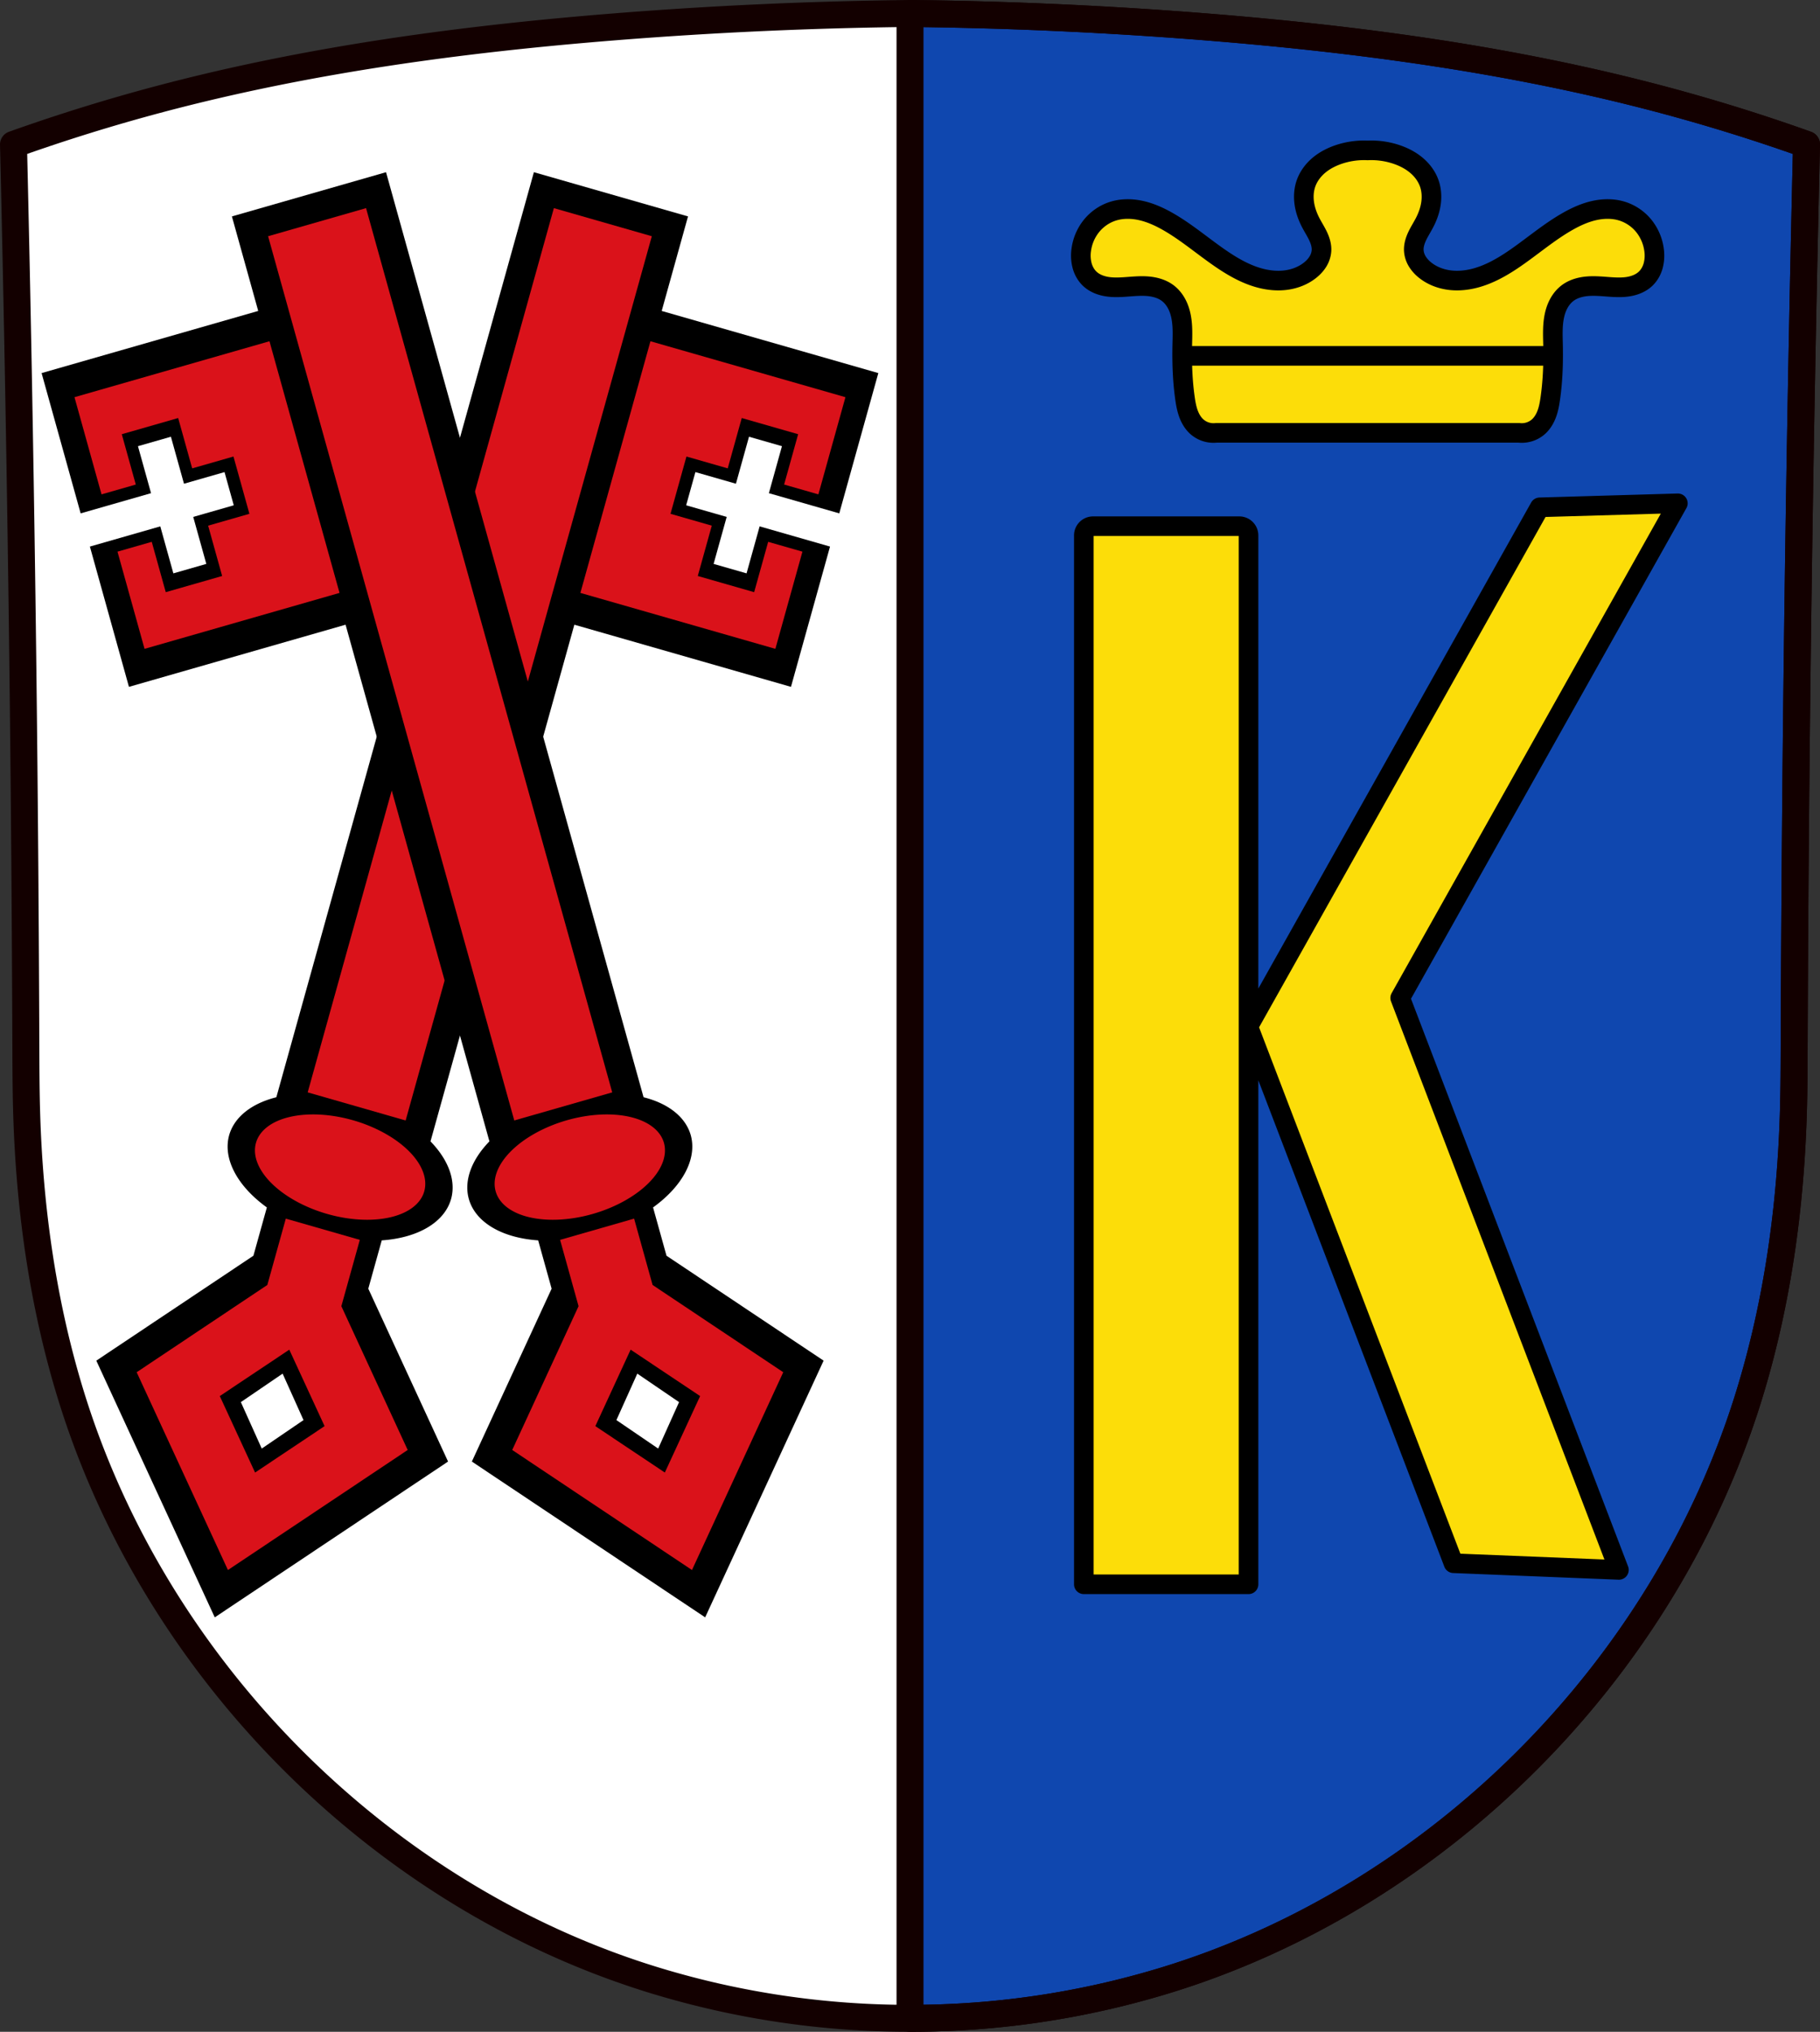 <svg xmlns="http://www.w3.org/2000/svg" width="742.424" height="828.76" viewBox="0 0 196.433 219.276"><rect x="0" y="0" width="196.433" height="219.276" fill="#333333" stroke="none"/><path style="fill:#fff;stroke:none;stroke-width:2.91;stroke-linecap:round;stroke-linejoin:round;stroke-miterlimit:4;stroke-dasharray:none;stroke-opacity:1" d="M-83.532 40.65a464.091 464.091 0 0 0-31.879 1.443c-16.529 1.318-33.037 3.533-49.085 7.789a198.131 198.131 0 0 0-15.798 4.905c.772 32.4 1.216 64.81 1.333 97.22.008 2.308.015 4.616.077 6.924.283 10.448 1.724 20.899 4.796 30.867 9.217 29.908 33.792 54.265 63.191 63.18a93.929 93.929 0 0 0 27.365 4.038 93.924 93.924 0 0 0 27.363-4.038c29.399-8.915 53.974-33.272 63.191-63.18 3.072-9.968 4.513-20.42 4.796-30.867.063-2.308.07-4.616.077-6.924.117-32.41.562-64.82 1.333-97.22a198.132 198.132 0 0 0-15.797-4.905c-16.049-4.256-32.557-6.47-49.086-7.79a464.076 464.076 0 0 0-31.877-1.442z" transform="translate(181.75 -39.195)"/><path style="opacity:1;fill:#0f47af;fill-opacity:1;fill-rule:evenodd;stroke:#130000;stroke-width:2.91;stroke-linecap:round;stroke-linejoin:round;stroke-miterlimit:4;stroke-dasharray:none;stroke-opacity:1;paint-order:fill markers stroke" d="M-83.532 40.65v216.366a93.922 93.922 0 0 0 27.363-4.038c29.399-8.915 53.974-33.272 63.191-63.18 3.072-9.968 4.513-20.42 4.796-30.867.063-2.308.069-4.616.077-6.924.117-32.41.562-64.82 1.334-97.22A198.13 198.13 0 0 0-2.57 49.882c-16.048-4.256-32.557-6.47-49.086-7.79a464.079 464.079 0 0 0-31.877-1.442z" transform="translate(181.75 -39.195)"/><path style="fill:none;stroke:#130000;stroke-width:2.91;stroke-linecap:round;stroke-linejoin:round;stroke-miterlimit:4;stroke-dasharray:none;stroke-opacity:1" d="M-83.532 40.65a464.091 464.091 0 0 0-31.879 1.443c-16.529 1.318-33.037 3.533-49.085 7.789a198.132 198.132 0 0 0-15.798 4.905c.772 32.4 1.216 64.81 1.333 97.22.008 2.308.015 4.616.077 6.924.283 10.448 1.724 20.899 4.796 30.867 9.217 29.908 33.792 54.265 63.191 63.18a93.929 93.929 0 0 0 27.365 4.038 93.924 93.924 0 0 0 27.363-4.038c29.399-8.915 53.974-33.272 63.191-63.18 3.072-9.968 4.513-20.42 4.796-30.867.063-2.308.07-4.616.077-6.924.117-32.41.562-64.82 1.333-97.22a198.132 198.132 0 0 0-15.797-4.905c-16.049-4.256-32.557-6.47-49.086-7.79a464.076 464.076 0 0 0-31.877-1.442z" transform="translate(181.75 -39.195)"/><path style="fill:#fcdd09;fill-opacity:1;stroke:#000;stroke-width:2.117;stroke-linecap:round;stroke-linejoin:round;stroke-miterlimit:4;stroke-dasharray:none;stroke-opacity:1" d="M-34.533 55.418c-.92 0-1.84.15-2.712.442-.77.26-1.508.632-2.133 1.152-.624.52-1.133 1.19-1.406 1.955-.248.693-.297 1.449-.192 2.177.104.729.358 1.43.697 2.084.253.487.554.95.789 1.446.234.497.403 1.04.367 1.588a2.57 2.57 0 0 1-.391 1.174c-.22.355-.511.661-.837.92-.732.584-1.635.934-2.562 1.062-.927.128-1.877.039-2.783-.195-1.457-.375-2.795-1.114-4.045-1.95-2.028-1.356-3.873-2.987-5.995-4.19-.9-.509-1.852-.94-2.86-1.166-1.01-.225-2.08-.236-3.063.083-.903.292-1.711.86-2.305 1.6a5.214 5.214 0 0 0-1.09 2.59 4.285 4.285 0 0 0 .096 1.671c.148.542.431 1.052.842 1.435.493.459 1.148.716 1.813.828.664.11 1.344.085 2.016.038.782-.054 1.566-.136 2.348-.08.782.057 1.573.263 2.203.73.408.304.735.708.976 1.156.241.448.397.938.492 1.437.191.999.142 2.025.12 3.042-.04 1.906.024 3.818.29 5.706.08.568.179 1.137.375 1.676.196.539.495 1.05.925 1.43a2.712 2.712 0 0 0 2.094.65h32.649a2.712 2.712 0 0 0 2.095-.65c.43-.38.729-.891.925-1.43.196-.54.295-1.108.375-1.676.266-1.888.33-3.8.29-5.706-.022-1.017-.071-2.043.12-3.042.095-.5.25-.99.492-1.437.24-.448.568-.852.976-1.156.63-.467 1.421-.673 2.203-.73.782-.056 1.566.026 2.348.08.672.047 1.351.073 2.016-.038.664-.112 1.32-.37 1.812-.828.411-.383.694-.893.843-1.435a4.284 4.284 0 0 0 .096-1.672 5.213 5.213 0 0 0-1.09-2.589A4.927 4.927 0 0 0-6.62 62c-.983-.319-2.054-.308-3.062-.083-1.009.225-1.961.657-2.86 1.167-2.123 1.202-3.968 2.833-5.996 4.19-1.25.835-2.588 1.574-4.045 1.95-.906.233-1.856.322-2.783.194-.927-.128-1.83-.478-2.562-1.061a3.642 3.642 0 0 1-.837-.92 2.57 2.57 0 0 1-.391-1.175c-.036-.548.133-1.091.367-1.588.235-.496.535-.959.788-1.446.34-.653.594-1.355.698-2.084.104-.728.056-1.484-.192-2.177-.273-.766-.782-1.436-1.407-1.955-.625-.52-1.362-.893-2.132-1.152a8.526 8.526 0 0 0-3.106-.433 8.34 8.34 0 0 0-.394-.009z" transform="translate(181.75 -39.195)"/><path style="fill:none;stroke:#000;stroke-width:2.117;stroke-linecap:round;stroke-linejoin:miter;stroke-miterlimit:4;stroke-dasharray:none;stroke-opacity:1" d="M-54.08 77.602h39.882" transform="translate(181.75 -39.195)"/><path d="m-.66 93.514-14.908.432-31.298 55.752a.987.987 0 0 0-.118.385l.326.853.401 1.049 21.385 55.917 17.851.72-23.606-61.726zm-63.115 2.47a.995.995 0 0 0-.997.997v113.194h17.775V96.981a.995.995 0 0 0-.998-.997z" style="opacity:1;fill:#fcdd09;fill-opacity:1;fill-rule:evenodd;stroke:#000;stroke-width:2.117;stroke-linecap:round;stroke-linejoin:round;stroke-miterlimit:4;stroke-dasharray:none;stroke-opacity:1;paint-order:fill markers stroke" transform="translate(181.75 -39.195)"/><path style="opacity:1;fill:#000;fill-opacity:1;fill-rule:evenodd;stroke:none;stroke-width:1;stroke-linecap:round;stroke-linejoin:round;stroke-miterlimit:4;stroke-dasharray:none;stroke-opacity:1;paint-order:stroke fill markers" d="M1333.39 50.682v40.007h-93.15v59.372h30.27v-19.887h14.168v19.887h17.427v14.05h-17.427v19.887h-14.168v-19.887h-30.27v59.371h93.15v218.666a47.72 28.14 0 0 0-14.583 20.245 47.72 28.14 0 0 0 23.02 24.037v20.447L1290.9 565.66l75.627 87.293 75.627-87.293-50.926-58.783v-20.44a47.72 28.14 0 0 0 23.02-24.044 47.72 28.14 0 0 0-14.584-20.207V50.682zm33.137 499.12 13.471 15.858-13.47 15.858-13.471-15.858z" transform="matrix(-.251 -.072 -.071 .255 412.537 106.436)"/><path style="opacity:1;fill:#da121a;fill-opacity:1;fill-rule:evenodd;stroke:none;stroke-width:1;stroke-linecap:round;stroke-linejoin:round;stroke-miterlimit:4;stroke-dasharray:none;stroke-opacity:1;paint-order:stroke fill markers" d="M1345.605 62.518V436.75h42.12V62.518zm-94.94 41.314v41.13h14.73V123.66h24.246v21.303h17.752v24.246h-17.752v21.303h-24.247v-21.303h-14.73v41.13H1334.51V103.833h-7.252zm115.862 338.75a36.19 19.811 0 0 0-36.191 19.81 36.19 19.811 0 0 0 36.191 19.811 36.19 19.811 0 0 0 36.192-19.81 36.19 19.811 0 0 0-36.192-19.811zm-15.912 46.111v28.073l-42.357 48.894 58.27 67.258 58.269-67.258-42.357-48.894v-28.073zm15.912 50.965 22.528 26.002-22.528 26-22.527-26z" transform="matrix(-.251 -.072 -.071 .255 412.537 106.436)"/><g><path style="opacity:1;fill:#000;fill-opacity:1;fill-rule:evenodd;stroke:none;stroke-width:1;stroke-linecap:round;stroke-linejoin:round;stroke-miterlimit:4;stroke-dasharray:none;stroke-opacity:1;paint-order:stroke fill markers" d="M1333.39 50.682v40.007h-93.15v59.372h30.27v-19.887h14.168v19.887h17.427v14.05h-17.427v19.887h-14.168v-19.887h-30.27v59.371h93.15v218.666a47.72 28.14 0 0 0-14.583 20.245 47.72 28.14 0 0 0 23.02 24.037v20.447L1290.9 565.66l75.627 87.293 75.627-87.293-50.926-58.783v-20.44a47.72 28.14 0 0 0 23.02-24.044 47.72 28.14 0 0 0-14.584-20.207V50.682zm33.137 499.12 13.471 15.858-13.47 15.858-13.471-15.858z" transform="matrix(.251 -.072 .071 .255 -313.25 106.436)"/><path style="opacity:1;fill:#da121a;fill-opacity:1;fill-rule:evenodd;stroke:none;stroke-width:1;stroke-linecap:round;stroke-linejoin:round;stroke-miterlimit:4;stroke-dasharray:none;stroke-opacity:1;paint-order:stroke fill markers" d="M1345.605 62.518V436.75h42.12V62.518zm-94.94 41.314v41.13h14.73V123.66h24.246v21.303h17.752v24.246h-17.752v21.303h-24.247v-21.303h-14.73v41.13H1334.51V103.833h-7.252zm115.862 338.75a36.19 19.811 0 0 0-36.191 19.81 36.19 19.811 0 0 0 36.191 19.811 36.19 19.811 0 0 0 36.192-19.81 36.19 19.811 0 0 0-36.192-19.811zm-15.912 46.111v28.073l-42.357 48.894 58.27 67.258 58.269-67.258-42.357-48.894v-28.073zm15.912 50.965 22.528 26.002-22.528 26-22.527-26z" transform="matrix(.251 -.072 .071 .255 -313.25 106.436)"/></g></svg>
